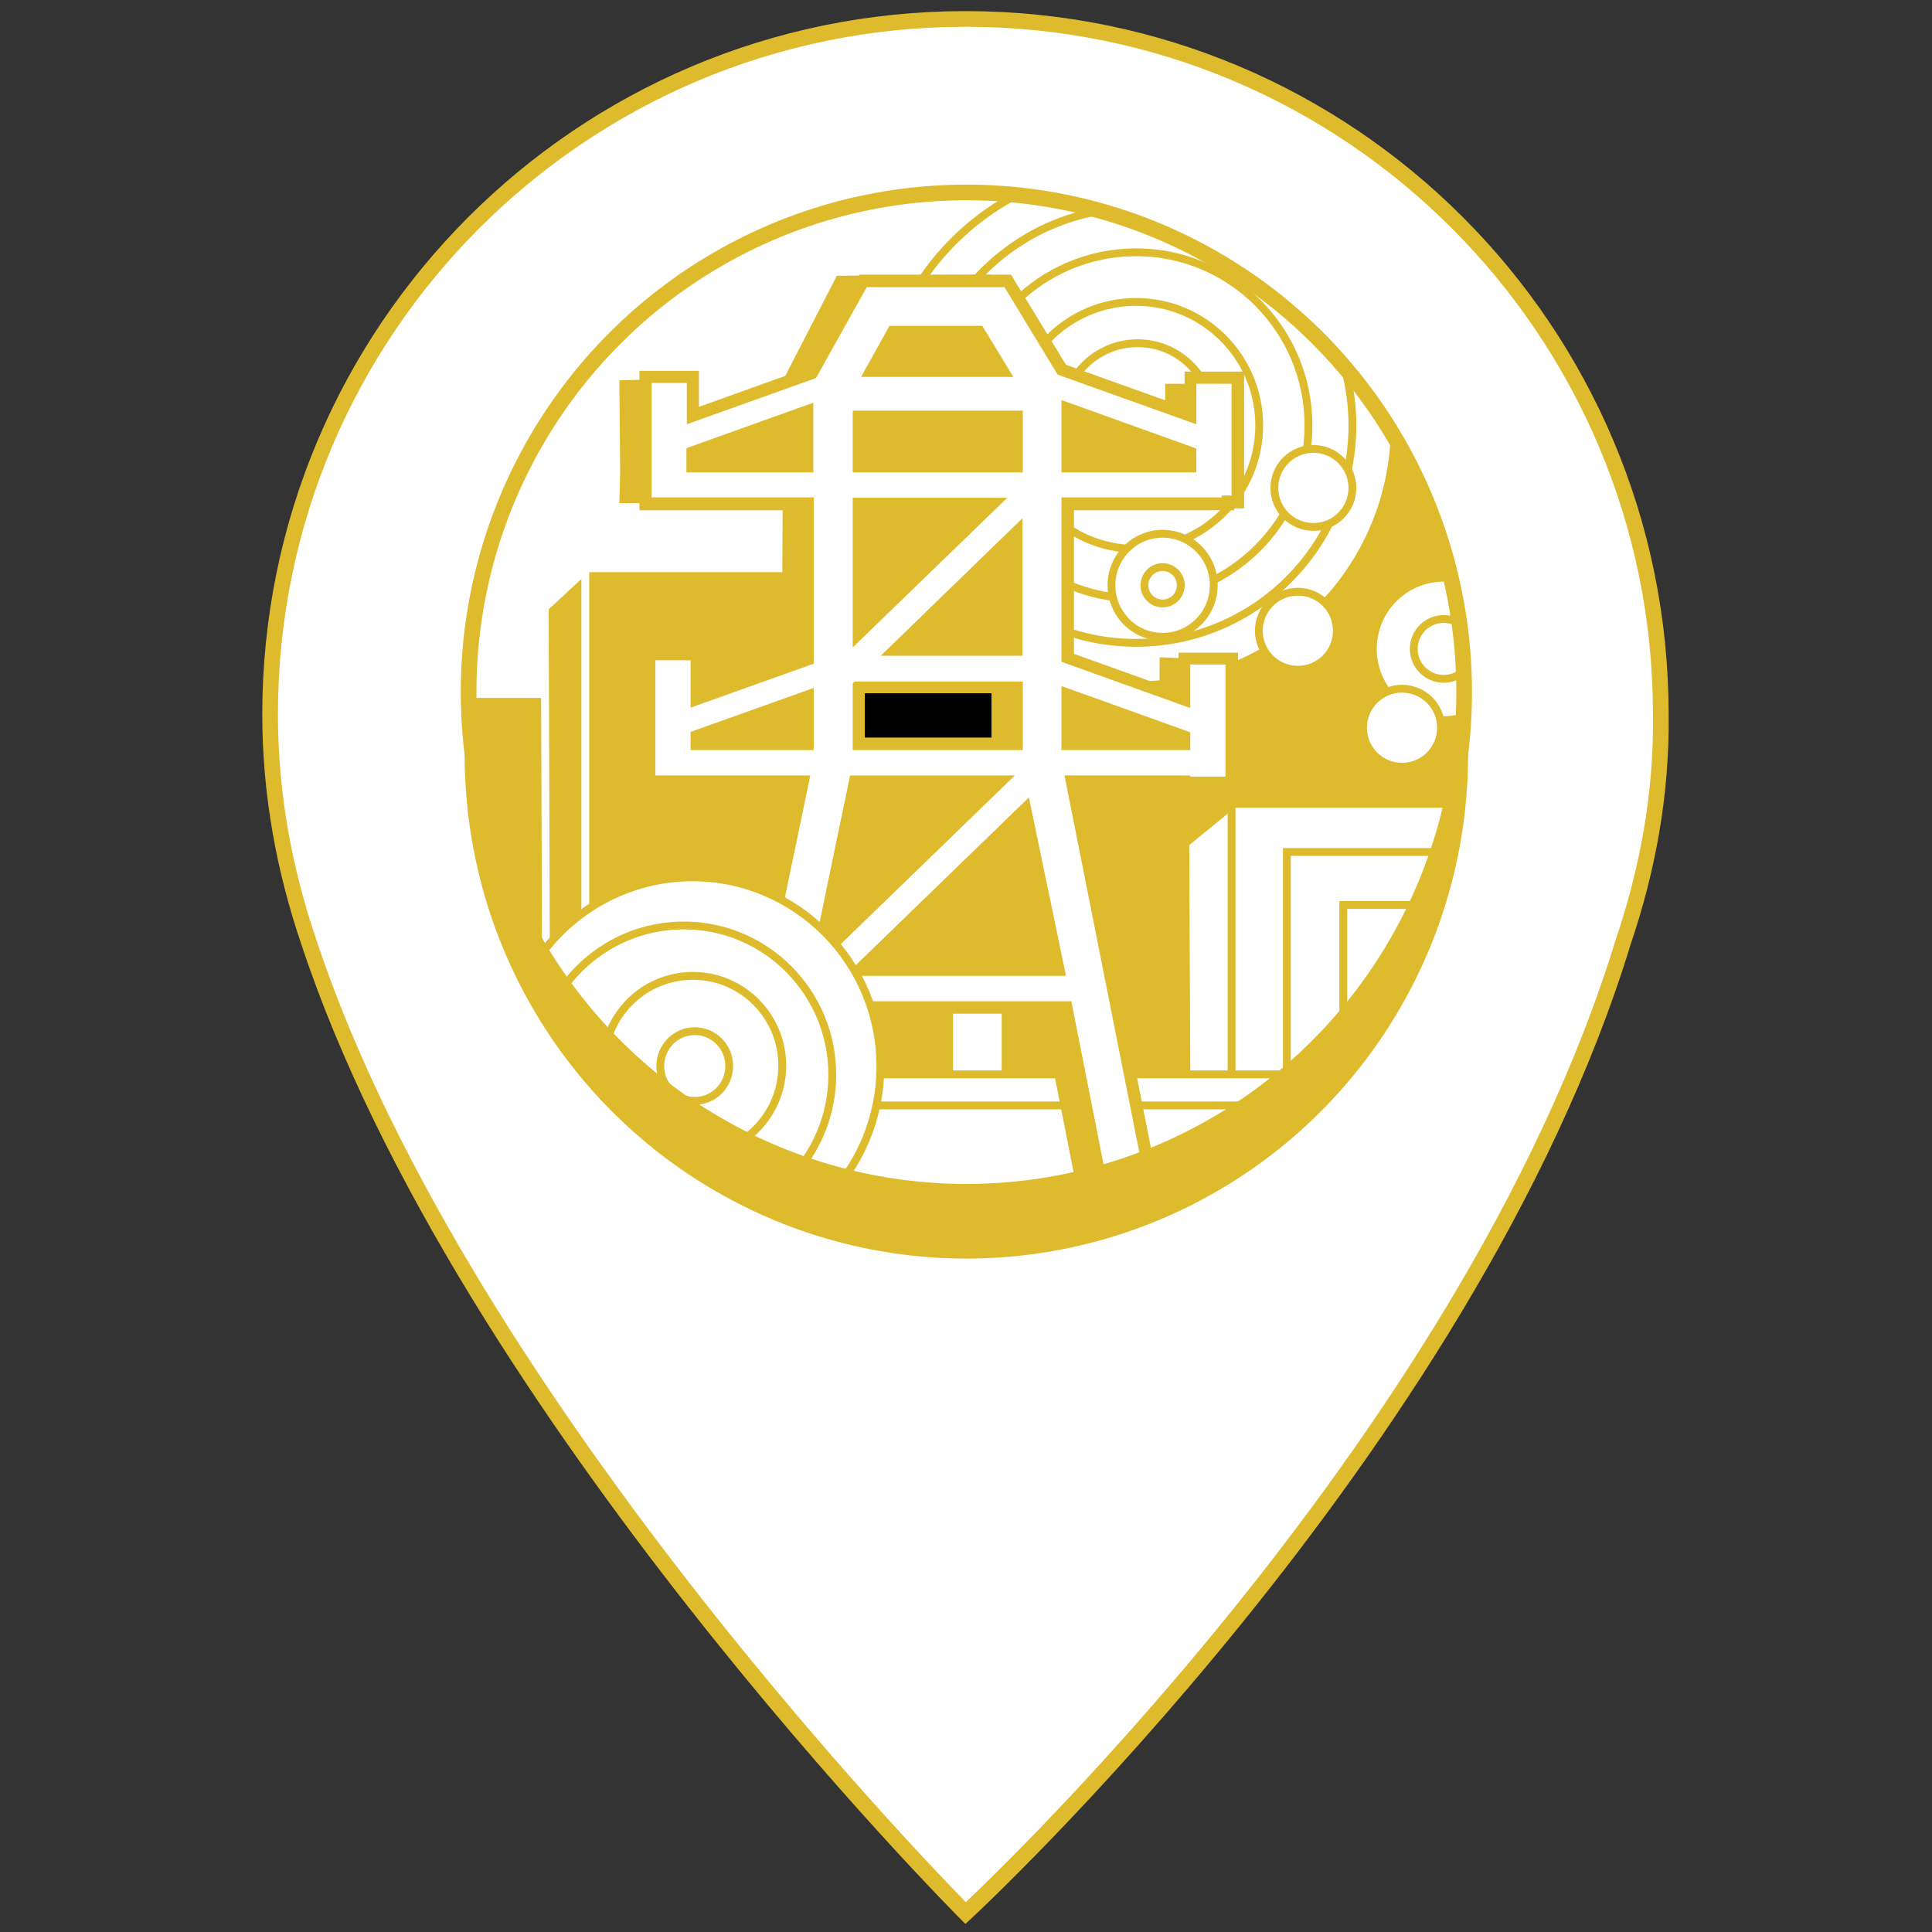 <?xml version="1.0" encoding="utf-8"?>
<!-- Generator: Adobe Illustrator 18.0.0, SVG Export Plug-In . SVG Version: 6.00 Build 0)  -->
<!DOCTYPE svg PUBLIC "-//W3C//DTD SVG 1.1//EN" "http://www.w3.org/Graphics/SVG/1.1/DTD/svg11.dtd">
<svg version="1.1" id="Layer_1" xmlns:x="http://ns.adobe.com/Extensibility/1.0/" xmlns:i="http://ns.adobe.com/AdobeIllustrator/10.0/" xmlns:graph="http://ns.adobe.com/Graphs/1.0/"
	 xmlns="http://www.w3.org/2000/svg" xmlns:xlink="http://www.w3.org/1999/xlink" x="0px" y="0px" viewBox="-5 -5 510 510"
	 enable-background="new -5 -5 510 510" height="510" width="510" xml:space="preserve">
<rect x="-5" y="-5" width="510" height="510" fill="#333333" stroke="none"/>
<path fill="#FFFFFF" stroke="#DEBB2C" stroke-width="4.135" stroke-miterlimit="10" d="M423.5,243.6
	C382.6,377.5,249.9,500,249.9,500S117.4,367.3,76.5,243.6c-6.4-18.8-10.2-38.9-10.2-60C66.3,82.3,148.4,0,249.9,0
	s183.5,82.3,183.5,183.5C433.7,204.6,429.9,224.7,423.5,243.6z"/>
<g>
	<g>
		
			<ellipse id="XMLID_191_" fill="#DEBB2C" stroke="#DEBB2C" stroke-width="2.068" stroke-miterlimit="10" cx="250.1" cy="194.3" rx="131.4" ry="131.9"/>
		<g>
			<defs>
				<ellipse id="XMLID_185_" cx="250.1" cy="177.7" rx="131.4" ry="131.9"/>
			</defs>
			<use xlink:href="#XMLID_185_"  overflow="visible" fill="#FFFFFF"/>
			<clipPath id="XMLID_3_">
				<use xlink:href="#XMLID_185_"  overflow="visible"/>
			</clipPath>
			<g clip-path="url(#XMLID_3_)">
				<polygon fill="#FFFFFF" stroke="#A3A3A3" stroke-width="1.034" stroke-miterlimit="10" points="121,387.6 236.5,387.6 
					132.9,198.9 93.4,188.6 				"/>
				
					<rect x="105.5" y="178.2" fill="#DEBB2C" stroke="#FFFFFF" stroke-width="2.068" stroke-miterlimit="10" width="115.5" height="188.6"/>
			</g>
			<g clip-path="url(#XMLID_3_)">
				<polygon fill="#DEBB2C" stroke="#FFFFFF" stroke-width="2.068" stroke-miterlimit="10" points="139.4,333.7 242.1,333.7 
					150,145 138.8,155.4 				"/>
				
					<rect x="149.5" y="145" fill="#DEBB2C" stroke="#FFFFFF" stroke-width="2.068" stroke-miterlimit="10" width="98.1" height="188.6"/>
			</g>
			<g clip-path="url(#XMLID_3_)">
				<g>
					<defs>
						<rect id="XMLID_190_" x="258.9" y="103.3" width="145.9" height="281.4"/>
					</defs>
					<use xlink:href="#XMLID_190_"  overflow="visible" fill="#DEBB2C"/>
					<clipPath id="XMLID_4_">
						<use xlink:href="#XMLID_190_"  overflow="visible"/>
					</clipPath>
					
						<use xlink:href="#XMLID_190_"  overflow="visible" fill="none" stroke="#FFFFFF" stroke-width="1.034" stroke-miterlimit="10"/>
				</g>
			</g>
			<g clip-path="url(#XMLID_3_)">
				
					<ellipse fill="#FFFFFF" stroke="#DEBB2C" stroke-width="2.068" stroke-miterlimit="10" cx="294.9" cy="107.3" rx="68.3" ry="68.6"/>
				
					<ellipse fill="#FFFFFF" stroke="#DEBB2C" stroke-width="2.068" stroke-miterlimit="10" cx="294.9" cy="107.3" rx="57.1" ry="57.4"/>
				
					<ellipse fill="#FFFFFF" stroke="#DEBB2C" stroke-width="2.068" stroke-miterlimit="10" cx="294.9" cy="107.3" rx="45.5" ry="45.7"/>
				
					<ellipse fill="#FFFFFF" stroke="#DEBB2C" stroke-width="2.068" stroke-miterlimit="10" cx="294.9" cy="107.3" rx="32.5" ry="32.6"/>
				
					<ellipse fill="#FFFFFF" stroke="#DEBB2C" stroke-width="2.068" stroke-miterlimit="10" cx="295.3" cy="105.5" rx="19.8" ry="19.9"/>
			</g>
			<g clip-path="url(#XMLID_3_)">
				<polygon fill="#FFFFFF" stroke="#DEBB2C" stroke-width="2.068" stroke-miterlimit="10" points="308.7,395.9 424.2,395.9 
					320.6,207.2 307.9,217.6 				"/>
				<g>
					<defs>
						<rect id="XMLID_189_" x="320.1" y="207.2" width="115.5" height="188.6"/>
					</defs>
					<use xlink:href="#XMLID_189_"  overflow="visible" fill="#FFFFFF"/>
					<clipPath id="XMLID_5_">
						<use xlink:href="#XMLID_189_"  overflow="visible"/>
					</clipPath>
					
						<rect x="334.7" y="219.9" clip-path="url(#XMLID_5_)" fill="#FFFFFF" stroke="#DEBB2C" stroke-width="2.068" stroke-miterlimit="10" width="67" height="97.4"/>
					
						<rect x="349.6" y="233.9" clip-path="url(#XMLID_5_)" fill="#FFFFFF" stroke="#DEBB2C" stroke-width="2.068" stroke-miterlimit="10" width="72.7" height="76.2"/>
					
						<use xlink:href="#XMLID_189_"  overflow="visible" fill="none" stroke="#DEBB2C" stroke-width="2.068" stroke-miterlimit="10"/>
				</g>
			</g>
			<g clip-path="url(#XMLID_3_)">
				<defs>
					<rect id="XMLID_188_" x="190.1" y="278.6" width="179.4" height="58"/>
				</defs>
				<use xlink:href="#XMLID_188_"  overflow="visible" fill="#FFFFFF"/>
				<clipPath id="XMLID_6_">
					<use xlink:href="#XMLID_188_"  overflow="visible"/>
				</clipPath>
				
					<rect x="173.3" y="262.4" clip-path="url(#XMLID_6_)" fill="#FFFFFF" stroke="#DEBB2C" stroke-width="2.068" stroke-miterlimit="10" width="273.8" height="24.4"/>
				
					<use xlink:href="#XMLID_188_"  overflow="visible" fill="none" stroke="#DEBB2C" stroke-width="2.068" stroke-miterlimit="10"/>
			</g>
			<g clip-path="url(#XMLID_3_)">
				
					<ellipse fill="#FFFFFF" stroke="#DEBB2C" stroke-width="2.068" stroke-miterlimit="10" cx="376.1" cy="166.3" rx="18.7" ry="18.8"/>
				
					<ellipse fill="#FFFFFF" stroke="#DEBB2C" stroke-width="2.068" stroke-miterlimit="10" cx="376.1" cy="166.3" rx="7.9" ry="7.9"/>
			</g>
			<g clip-path="url(#XMLID_3_)">
				
					<ellipse fill="#FFFFFF" stroke="#DEBB2C" stroke-width="2.068" stroke-miterlimit="10" cx="365.1" cy="187.1" rx="10.3" ry="10.3"/>
			</g>
			<g clip-path="url(#XMLID_3_)">
				
					<ellipse fill="#FFFFFF" stroke="#DEBB2C" stroke-width="2.068" stroke-miterlimit="10" cx="337.6" cy="161.5" rx="10.3" ry="10.3"/>
			</g>
			<g clip-path="url(#XMLID_3_)">
				
					<ellipse fill="#FFFFFF" stroke="#DEBB2C" stroke-width="2.068" stroke-miterlimit="10" cx="341.7" cy="123.8" rx="10.3" ry="10.3"/>
			</g>
			<g clip-path="url(#XMLID_3_)">
				
					<ellipse fill="#FFFFFF" stroke="#DEBB2C" stroke-width="2.068" stroke-miterlimit="10" cx="301.9" cy="149.5" rx="13.5" ry="13.6"/>
				
					<ellipse fill="#FFFFFF" stroke="#DEBB2C" stroke-width="2.068" stroke-miterlimit="10" cx="301.9" cy="149.5" rx="4.8" ry="4.8"/>
			</g>
			<g clip-path="url(#XMLID_3_)">
				<defs>
					<path id="SVGID_1_" d="M267,126.4h42.3v-0.5h2.6V96.3h-9.3v10.7l-36.6-13.1l-9.5-26.4l-40.6,0.3l-13.8,26.8L168,106.9l1.5-11.8
						l-11,0.3l0.2,24.1l-0.2,8.3h8.9l34.2-0.4l-0.2,42.7L169,181.9l0.5-14.2h-9.3l-0.5,25.3v6l0.1,3.7l42.3,0.7
						c-14.1,67.4-23.5,103-23.5,103.7l7.2,12.4c0.1-0.8,11.8-54.4,13-60.1h70.7l12.5,63.2l10.7,3.1l-25-125.9H301v0.3h9.3v-0.3V193
						l-1-24.2l-8.2-0.3l0,13.6l-34-12.2V126.4z"/>
				</defs>
				<defs>
					<polygon id="SVGID_2_" points="211.8,193 211.8,175.3 212.3,174.8 256.7,174.8 256.7,193 					"/>
				</defs>
				<defs>
					<rect id="SVGID_3_" x="211.8" y="103.3" width="44.9" height="16.3"/>
				</defs>
				<defs>
					<polygon id="SVGID_4_" points="219.2,168.1 256.7,131.8 256.7,168.1 					"/>
				</defs>
				<defs>
					<polygon id="SVGID_5_" points="302.6,119.7 267,119.7 266.8,105.2 302.9,115.9 					"/>
				</defs>
				<defs>
					<polygon id="SVGID_6_" points="221.5,81 246,81 254.2,94.5 214,94.5 					"/>
				</defs>
				<defs>
					<polygon id="SVGID_7_" points="168,119.7 168,113.2 201.5,101.2 201.5,119.7 					"/>
				</defs>
				<defs>
					<polygon id="SVGID_8_" points="252.6,126.4 211.8,165.9 211.8,126.4 					"/>
				</defs>
				<defs>
					<polygon id="SVGID_9_" points="169,188.2 201.5,176.6 201.5,193 169,193 					"/>
				</defs>
				<defs>
					<path id="SVGID_10_" d="M254.7,199.7l-54.4,52.7c3-14.7,7.4-35.9,10.9-52.7H254.7z"/>
				</defs>
				<defs>
					<polygon id="SVGID_11_" points="209.8,252.6 258.4,205.5 268.2,252.6 					"/>
				</defs>
				<defs>
					<polygon id="SVGID_12_" points="301,188.3 301,193 267,193 267,176.1 					"/>
				</defs>
				<use xlink:href="#SVGID_1_"  overflow="visible" fill="#DEBB2C"/>
				<use xlink:href="#SVGID_2_"  overflow="visible" fill="#DEBB2C"/>
				<use xlink:href="#SVGID_3_"  overflow="visible" fill="#DEBB2C"/>
				<use xlink:href="#SVGID_4_"  overflow="visible" fill="#DEBB2C"/>
				<use xlink:href="#SVGID_5_"  overflow="visible" fill="#DEBB2C"/>
				<use xlink:href="#SVGID_6_"  overflow="visible" fill="#DEBB2C"/>
				<use xlink:href="#SVGID_7_"  overflow="visible" fill="#DEBB2C"/>
				<use xlink:href="#SVGID_8_"  overflow="visible" fill="#DEBB2C"/>
				<use xlink:href="#SVGID_9_"  overflow="visible" fill="#DEBB2C"/>
				<use xlink:href="#SVGID_10_"  overflow="visible" fill="#DEBB2C"/>
				<use xlink:href="#SVGID_11_"  overflow="visible" fill="#DEBB2C"/>
				<use xlink:href="#SVGID_12_"  overflow="visible" fill="#DEBB2C"/>
				<clipPath id="SVGID_13_">
					<use xlink:href="#SVGID_1_"  overflow="visible"/>
				</clipPath>
				<clipPath id="SVGID_14_" clip-path="url(#SVGID_13_)">
					<use xlink:href="#SVGID_2_"  overflow="visible"/>
				</clipPath>
				<clipPath id="SVGID_15_" clip-path="url(#SVGID_14_)">
					<use xlink:href="#SVGID_3_"  overflow="visible"/>
				</clipPath>
				<clipPath id="SVGID_16_" clip-path="url(#SVGID_15_)">
					<use xlink:href="#SVGID_4_"  overflow="visible"/>
				</clipPath>
				<clipPath id="SVGID_17_" clip-path="url(#SVGID_16_)">
					<use xlink:href="#SVGID_5_"  overflow="visible"/>
				</clipPath>
				<clipPath id="SVGID_18_" clip-path="url(#SVGID_17_)">
					<use xlink:href="#SVGID_6_"  overflow="visible"/>
				</clipPath>
				<clipPath id="SVGID_19_" clip-path="url(#SVGID_18_)">
					<use xlink:href="#SVGID_7_"  overflow="visible"/>
				</clipPath>
				<clipPath id="SVGID_20_" clip-path="url(#SVGID_19_)">
					<use xlink:href="#SVGID_8_"  overflow="visible"/>
				</clipPath>
				<clipPath id="SVGID_21_" clip-path="url(#SVGID_20_)">
					<use xlink:href="#SVGID_9_"  overflow="visible"/>
				</clipPath>
				<clipPath id="SVGID_22_" clip-path="url(#SVGID_21_)">
					<use xlink:href="#SVGID_10_"  overflow="visible"/>
				</clipPath>
				<clipPath id="SVGID_23_" clip-path="url(#SVGID_22_)">
					<use xlink:href="#SVGID_11_"  overflow="visible"/>
				</clipPath>
				<clipPath id="SVGID_24_" clip-path="url(#SVGID_23_)">
					<use xlink:href="#SVGID_12_"  overflow="visible"/>
				</clipPath>
			</g>
			<g clip-path="url(#XMLID_3_)">
				<path fill="#FFFFFF" d="M289,323.8l-12.5-62.9h-68.1c-1.1,5.1-4.3,20.1-7.3,33.5c-2.6,12.1-5.3,24.6-5.5,25.2l-0.8,4.3l-2.2-3.8
					l-7.4-12.8V307c0-1,9.2-46.3,21.6-105.7h-40.5v-33.5h12.5v11.9l29.3-10.5V128h-42.8V94.5h12.5v10.2l31.4-11.3l13.6-24.3H261
					l14.3,23.5l33.9,12.2V94.7h12.5v32.7h-2.6v0.5h-42.3v40.7l30.8,11.1v-10.9h12.5v32.7h-12.5v-0.3h-29.7l25.2,126.6L289,323.8z
					 M274.4,251l-8.8-42.3L222,251H274.4z M220.7,201.3c-3.6,17.2-7.1,34-9.6,46.4l47.9-46.4H220.7z M307.7,191.4v-2l-30.8-11.1v13
					H307.7z M263.3,191.4v-14.9h-41.7v14.9H263.3z M208.1,191.4v-12.5l-29.3,10.5v2H208.1z M263.3,166.5v-30.9l-31.9,30.9H263.3z
					 M221.7,162.1l35.3-34.2h-35.3V162.1z M309.2,118v-3.6l-32.4-11.6V118H309.2z M263.3,118v-13.1h-41.7V118H263.3z M208.1,118
					v-14.6l-30.3,10.9v3.7H208.1z M259.6,92.9l-6.2-10.3h-22.7L225,92.9H259.6z"/>
				<path fill="#DEBB2C" d="M260.1,70.7l14.1,23.2l36.6,13.1V96.3h9.3v29.5h-2.6v0.5h-42.3v43.4l34,12.2v-11.5h9.3V193v6.7v0.3h-9.3
					v-0.3H276l25,125.9l-10.7-3.1l-12.5-63.2h-70.7c-1.2,5.7-12.9,59.3-13,60.1l-7.2-12.4c0-0.7,7.9-39.9,22-107.3H168v-0.8v-6
					v-23.6h9.3v12.5l32.5-11.6v-43.9h-42.8v-0.8v-6V96.1h9.3v10.9l34.1-12.2l13.4-24H260.1 M222.3,94.5h40.2L254.3,81h-24.5
					L222.3,94.5 M275.2,119.7h35.6v-6.3l-35.6-12.8V119.7 M176.2,119.7h33.5v-18.4l-33.5,12V119.7 M220.1,119.7h44.9v-16.3h-44.9
					V119.7 M220.1,165.9l40.8-39.5h-40.8V165.9 M227.5,168.1h37.4v-36.3L227.5,168.1 M220.1,193h44.9v-18.1h-44.4l-0.5,0.4V193
					 M275.2,193h34v-4.7l-34-12.2V193 M177.3,193h32.5v-16.4l-32.5,11.6V193 M208.5,252.4l54.4-52.7h-43.5
					C215.9,216.5,211.5,237.7,208.5,252.4 M218,252.6h58.4l-9.8-47.1L218,252.6 M261.9,67.5h-1.8h-36.3h-1.9l-0.9,1.6l-12.8,23
					l-28.7,10.3v-6.3v-3.2h-3.2h-9.3h-3.2v3.2v23.6v6v0.8v3.2h3.2h39.6V168l-26.1,9.3v-8v-3.2h-3.2H168h-3.2v3.2V193v6v0.8v3.2h3.2
					h36.9c-8.9,42.5-21.2,102.5-21.2,104.1v0.9l0.4,0.7l7.2,12.4l4.7,8.1l1.2-9.2c0.2-1.1,2.9-13.3,5.4-25.2
					c2.7-12.4,5.7-26.2,7-32.2h65.5l12,60.6l0.4,1.9l1.9,0.5l10.7,3.1l5.1,1.5l-1-5.2l-24.3-122.1h26.2v0.3h3.2h9.3h3.2V200v-0.3
					V193v-22.5v-3.2h-3.2h-9.3h-3.2v3.2v7l-27.6-9.9v-37.9h39.1h3.2v-0.5h2.6v-3.2V96.3v-3.2h-3.2h-9.3h-3.2v3.2v6.2l-31.3-11.2
					L262.8,69L261.9,67.5L261.9,67.5z M231.7,84.3h20.8l4.3,7.1h-29L231.7,84.3L231.7,84.3z M278.4,116.4v-11.3l29.2,10.5v0.8H278.4
					L278.4,116.4z M179.4,115.5l27.1-9.7v10.7h-27.1V115.5L179.4,115.5z M223.3,106.5h38.4v9.9h-38.4V106.5L223.3,106.5z
					 M223.3,129.6H253l-29.7,28.8V129.6L223.3,129.6z M235.4,164.9l26.3-25.5v25.5H235.4L235.4,164.9z M223.3,178h38.4v11.7h-38.4
					V178L223.3,178z M278.4,189.8v-9.1l25.5,9.1H278.4L278.4,189.8z M182.5,189.8l24.1-8.6v8.6H182.5L182.5,189.8z M222,202.9h33
					l-41.3,40C216.1,231.5,219,217.4,222,202.9L222,202.9z M225.9,249.4l38.8-37.5l7.8,37.5H225.9L225.9,249.4z"/>
			</g>
			<g clip-path="url(#XMLID_3_)">
				
					<ellipse fill="#FFFFFF" stroke="#DEBB2C" stroke-width="2.068" stroke-miterlimit="10" cx="177.8" cy="276.5" rx="49.6" ry="49.9"/>
				
					<ellipse fill="#FFFFFF" stroke="#DEBB2C" stroke-width="2.068" stroke-miterlimit="10" cx="175.5" cy="278.7" rx="39.2" ry="39.4"/>
				
					<ellipse fill="#FFFFFF" stroke="#DEBB2C" stroke-width="2.068" stroke-miterlimit="10" cx="177.9" cy="276.3" rx="23.6" ry="23.7"/>
				
					<ellipse fill="#FFFFFF" stroke="#DEBB2C" stroke-width="2.068" stroke-miterlimit="10" cx="178.4" cy="276.4" rx="9.1" ry="9.2"/>
			</g>
			<use xlink:href="#XMLID_185_"  overflow="visible" fill="none" stroke="#DEBB2C" stroke-width="4.135" stroke-miterlimit="10"/>
		</g>
	</g>
</g>
</svg>
